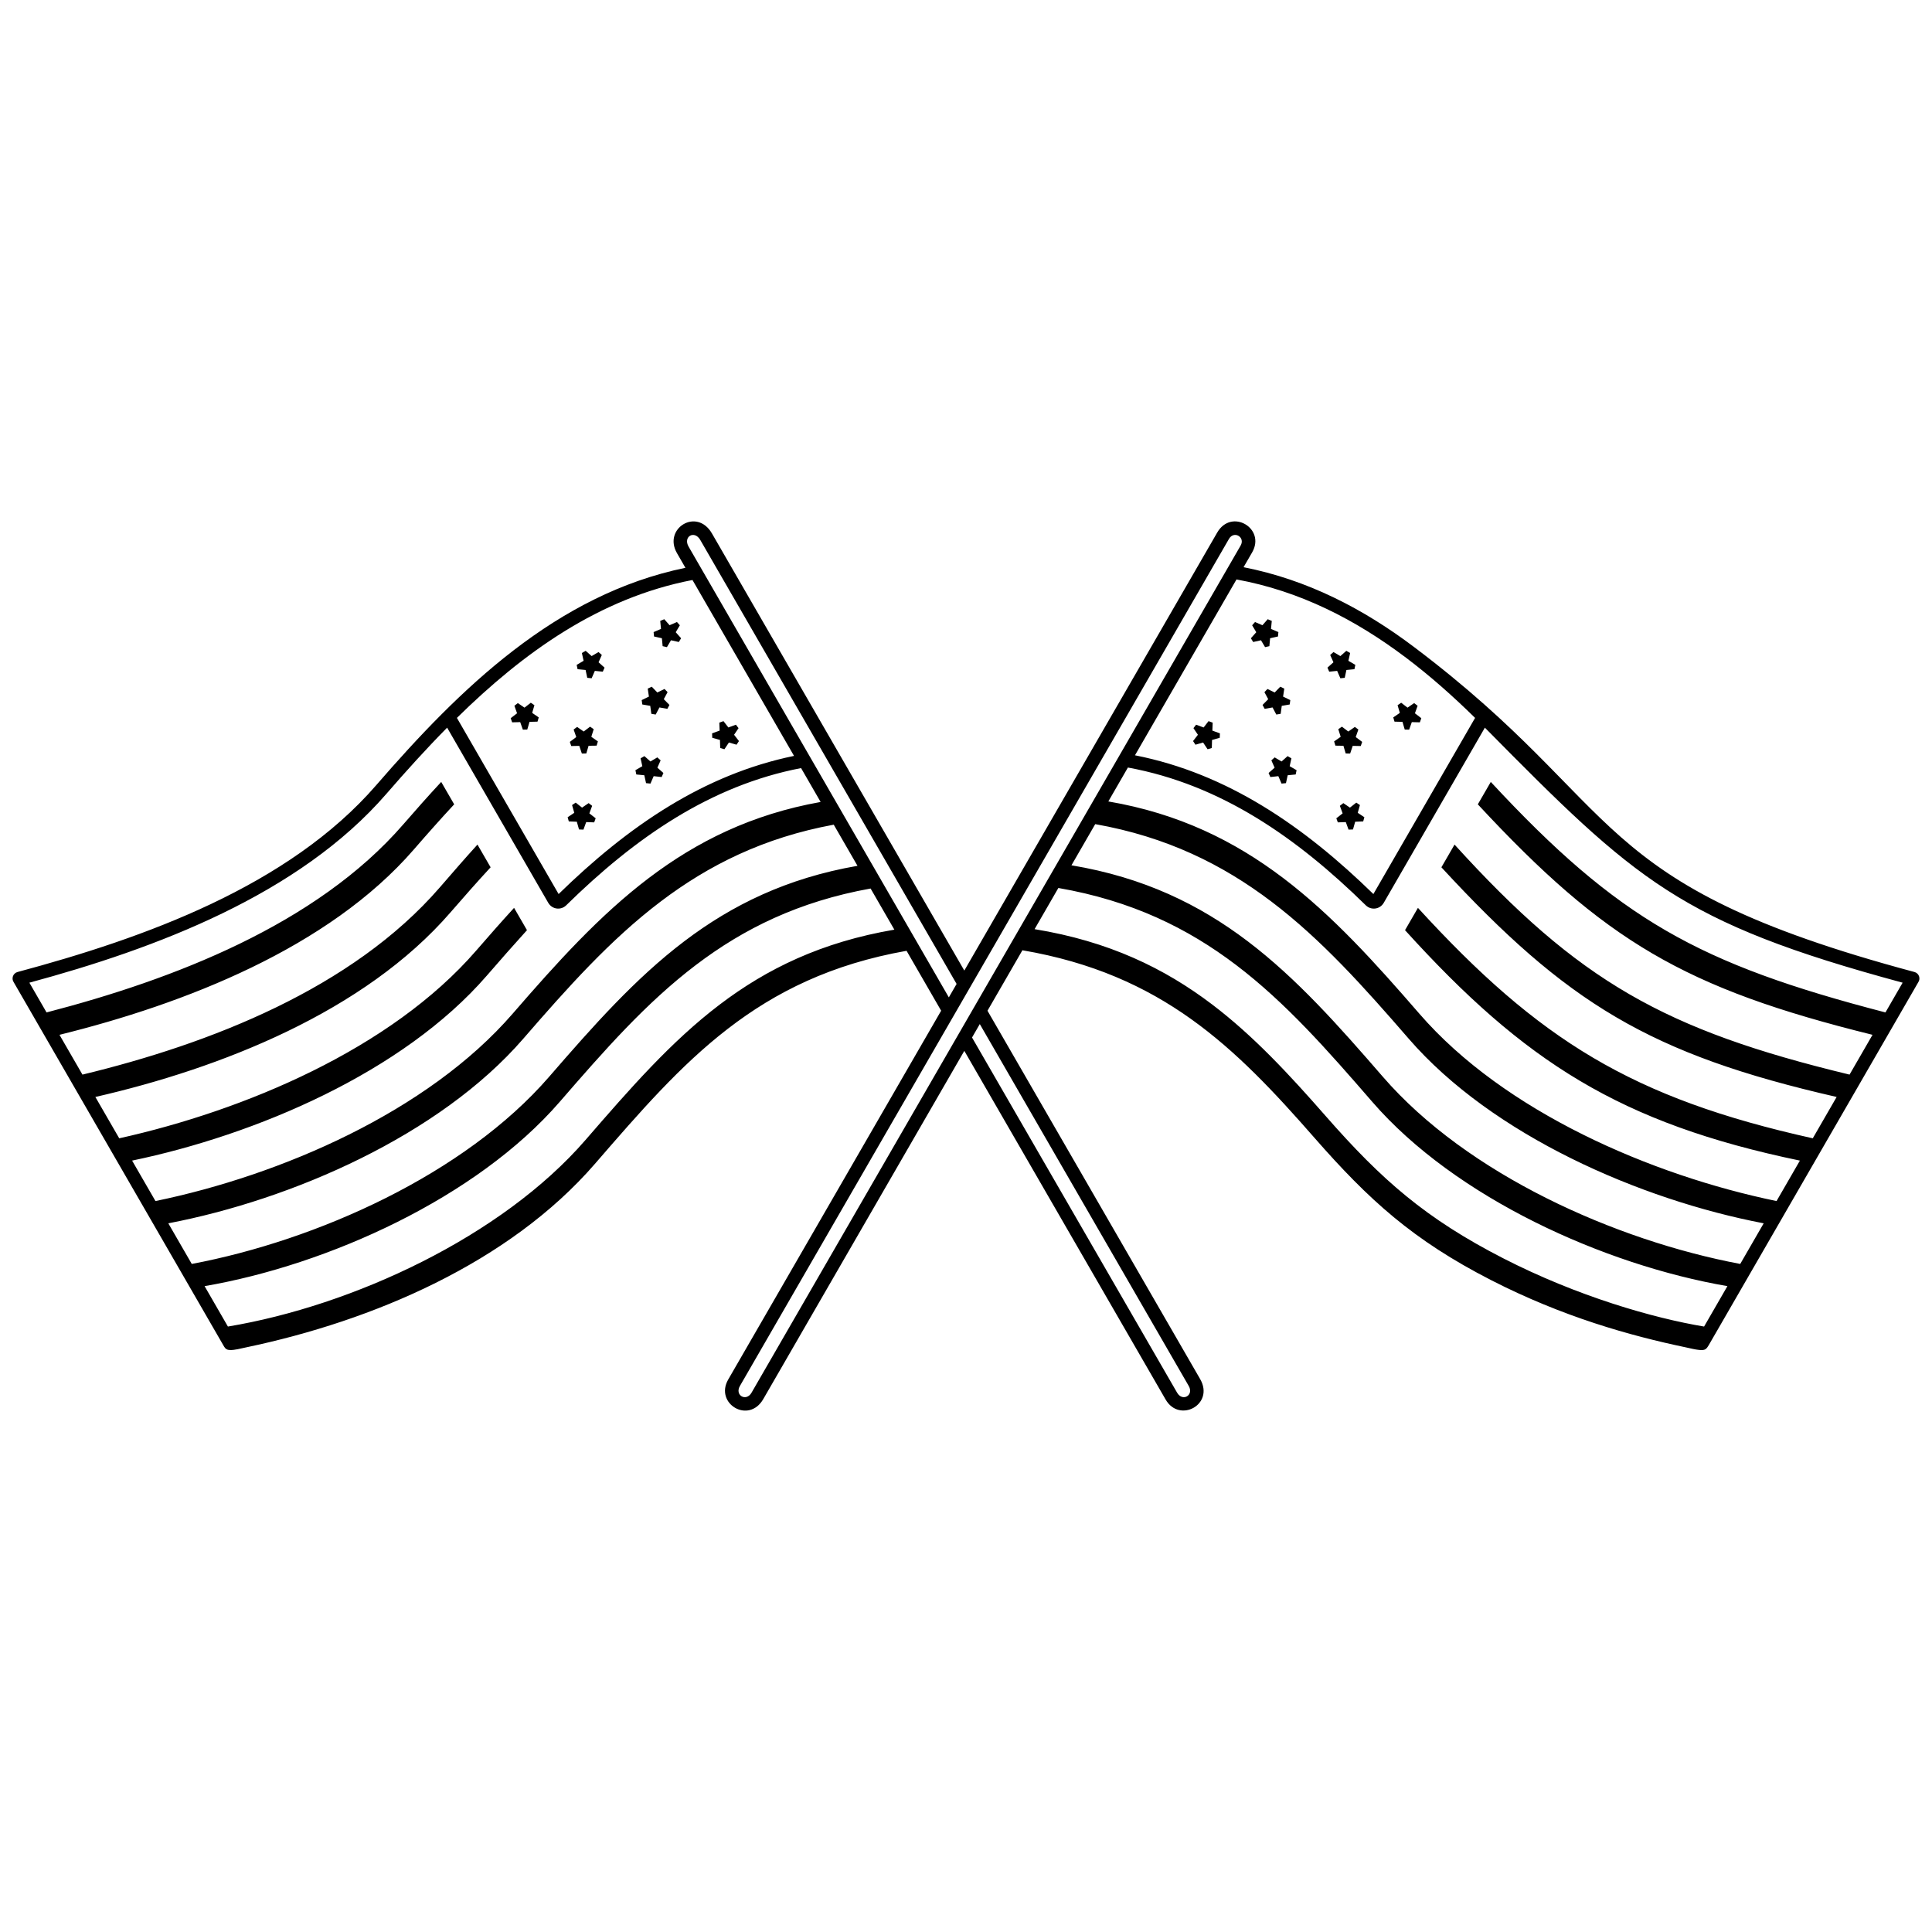 <svg height='100px' width='100px'  fill="#000000" xmlns="http://www.w3.org/2000/svg" xmlns:xlink="http://www.w3.org/1999/xlink" xmlns:xodm="http://www.corel.com/coreldraw/odm/2003" xml:space="preserve" version="1.1" style="shape-rendering:geometricPrecision;text-rendering:geometricPrecision;image-rendering:optimizeQuality;" viewBox="0 0 39370.08 39370.08" x="0px" y="0px" fill-rule="evenodd" clip-rule="evenodd"><defs><style type="text/css">
   
    .fil0 {fill:#000000;fill-rule:nonzero}
   
  </style></defs><g><path class="fil0" d="M15314.19 28381.07l9966.93 -17263.22c99.83,-172.92 -136.14,-311.52 -237.56,-135.68l-9965.5 17260.75c-110.85,192 127.78,325.8 236.13,138.15zm4179.39 -8330.59l-5223.29 -9047.01c-120.09,-208.01 -355.28,-67.67 -238.05,135.36l5303.24 9185.48 158.1 -273.83zm-314.99 545.57l-704.78 -1220.7c-3058.56,541.88 -4545.48,2257.68 -6328.11,4315.36l-22.05 25.45c-1751.85,2022.11 -4532.72,3200.8 -7103.48,3739.47 -115.39,24.18 -242.67,59.43 -333.16,54.78 -53.48,0.69 -93.17,-22.06 -119.67,-68.18l-4287.19 -7425.62c-52.94,-76.71 -14.65,-184.59 77.01,-209.09 2573.52,-689.57 5523.22,-1745.54 7310.8,-3808.87 1701.11,-1963.54 3662.88,-3885.77 6299.74,-4428.11l-172.45 -298.7c-288.95,-500.46 403.29,-937.17 713.2,-400.39l5142.31 8906.75 5153.17 -8925.55c289.71,-501.72 991.91,-87.52 713.49,401.15l-176.19 304.44c1303.14,256.5 2442.69,848.36 3474.17,1626.48 4390.1,3311.76 3459.04,4817.25 10197.49,6622.81 91.66,24.49 129.95,132.38 77.01,209.09l-4263.52 7384.64c-57.22,99.12 -80.76,118.55 -202.3,107.51 -82.48,-7.49 -182.13,-33.84 -274.2,-53.13 -1136.38,-238.11 -2503.72,-621.83 -3959.86,-1367.15 -1596.55,-817.19 -2494.53,-1634.67 -3607.92,-2906.51 -1611.89,-1841.28 -3104.74,-3332.07 -5947.73,-3817.61l-711.43 1232.22 4332.81 7504.64c299.02,517.98 -420.85,906.81 -703.03,418.03l-4101.97 -7104.81 -4096.57 7095.48c-298.36,516.78 -997.11,90.93 -714.68,-398.38l4339.07 -7515.48zm-953.52 -1651.54l-484.09 -838.47c-1462.2,263.35 -2584.55,818.04 -3558.99,1557.69 -1016.33,771.44 -1867,1740.09 -2775.23,2788.43 -1695.33,1956.87 -4721.97,3323.1 -7237.8,3756.58l475.42 823.44c2543.6,-423.79 5579.15,-1830.88 7288.01,-3803.37 903.63,-1043.03 1738.91,-2002.26 2733.43,-2757.63 962.03,-730.7 2078.02,-1274.67 3559.26,-1526.67zm-751.16 -1301.05l-484.01 -838.33c-1425.54,262.89 -2547.14,823.38 -3529.27,1567.91 -1022.98,775.5 -1892.03,1748.88 -2796.48,2792.87 -1707.57,1970.99 -4715.07,3280.94 -7234.32,3762.61l477.96 827.85c2546.78,-480.19 5559.62,-1825.73 7281.98,-3813.81 899.21,-1037.93 1751.85,-2000.96 2754.68,-2761.67 970.53,-736.21 2086.07,-1286.3 3529.46,-1537.44zm-751.18 -1301.07l-398.59 -690.38c-925.54,178.05 -1767.37,532.55 -2546.19,1006.08 -805.26,489.6 -1544.61,1107.63 -2240.22,1790.27 -108.83,106.79 -287.93,82.45 -364.46,-49.58l-0.23 0.13 -2061.54 -3570.68c-427.01,432.21 -837.8,886.77 -1237.79,1348.46 -1781.85,2056.73 -4704.35,3153.66 -7275.04,3848.14l349.98 606.17c2569.76,-667.18 5496.16,-1785.21 7270.65,-3833.44 252.86,-291.87 509.03,-580.6 771.75,-863.64l264.19 456.67c-278.73,300.15 -550.74,606.98 -818.95,916.56 -1746.22,2015.6 -4684.5,3151.65 -7224.25,3780.06l468.15 810.86c2595.09,-625.89 5497.81,-1755.15 7281.72,-3814.27 253.77,-292.92 507.26,-586.14 767.76,-873.12l267.81 462.93c-278.45,301.72 -549.75,609.5 -818.57,919.79 -1754.21,2024.83 -4682.8,3176.45 -7235.64,3760.33l486.36 842.4c2545.56,-565.31 5534.44,-1817.1 7274.91,-3826.07 253.73,-292.87 509.53,-584 771.12,-869.89l263.02 454.65c-276.15,304.78 -547.84,613.99 -817.14,924.83 -1713.21,1977.5 -4715,3248.05 -7229.57,3770.83l475.96 824.37c2550.55,-525.87 5544.3,-1815.96 7279.24,-3818.56 894.25,-1032.2 1763.91,-1998.59 2775.93,-2765.3 979.48,-742.06 2094.66,-1298.44 3499.65,-1548.63zm-542.13 -938.99l-2069.35 -3584.21c-1901.25,365.79 -3448.21,1480.58 -4800.28,2810.01l2072.37 3589.45c697.9,-681.15 1441.46,-1299.03 2253.87,-1792.97 779.14,-473.72 1620.32,-832.39 2543.38,-1022.28zm-1522.44 -677.57c2.39,54.68 4.78,109.36 6.65,162.48 -51.36,18.83 -102.73,37.65 -153.97,55.77 1.08,30.25 2.17,60.5 3.38,90.05 52.6,15.12 105.2,30.24 157.15,44.51 1.49,55.26 3.11,109.8 4.72,164.35 28.9,8.75 57.92,16.8 86.16,24.69 30.52,-45.96 60.9,-91.2 91.41,-137.17 51.83,14.98 103.65,29.97 155.48,44.96 17.06,-24.13 33.47,-49.11 49.1,-74.22 -32.58,-42.39 -65.95,-84.93 -99.19,-128.17 30.26,-44.54 60.65,-89.78 91.04,-135.04 -18.37,-23.03 -36.62,-46.77 -54.09,-70.38 -51.37,18.83 -102.74,37.65 -153.33,56.62 -33.36,-42.54 -66.6,-85.78 -99.84,-129.02 -28.27,10.43 -56.53,20.85 -84.67,30.57zm-4175.94 -343.89c18.75,51.42 36.72,102.94 54.5,153.04 -42.52,33.32 -86.62,66.85 -129.93,100.27 10.15,28.52 20.2,56.33 29.47,84.24 54.71,-1.43 110.21,-2.96 164.14,-4.28 18.75,51.42 36.72,102.94 54.6,153.76 30.19,-0.36 60.28,-1.44 89.6,-2.41 15.34,-52.3 30.69,-104.6 46.04,-156.9 54.71,-1.43 108.65,-2.75 162.58,-4.07 9,-28.15 17.02,-57.62 25.15,-86.38 -44.63,-30.51 -89.25,-61.02 -133.97,-92.24 15.34,-52.3 30.69,-104.6 46.13,-156.19 -24.46,-16.43 -48.23,-33.67 -73.56,-50.71 -42.53,33.32 -85.84,66.74 -129.15,100.17 -44.63,-30.51 -89.35,-61.73 -134.85,-92.85 -23.03,18.35 -46.84,36.81 -70.74,54.55zm1375.06 -1075.07c12.09,52.65 24.19,106.03 35.5,158.69 -47.19,28.41 -94.37,56.08 -141.57,83.04 6.46,30.3 12.92,59.15 18.58,88.01 54.46,5.51 108.91,11.01 163.36,15.8 11.31,53.38 22.62,106.77 33.93,160.15 30.78,3.46 59.98,6.2 89.18,8.94 21.84,-49.94 43.67,-99.88 65.51,-150.54 54.46,6.23 108.13,11.74 161.79,16.53 12.48,-27.51 24.18,-55.01 35.87,-82.51 -40.41,-35.91 -80.82,-72.54 -122.02,-109.16 22.63,-49.22 44.47,-99.16 66.3,-149.1 -22.19,-19.39 -44.37,-39.5 -67.35,-59.6 -46.4,27.67 -92.8,55.35 -140,82.3 -40.41,-35.91 -80.81,-71.09 -122.01,-107.72 -25.17,15.3 -51.12,30.59 -77.08,45.17zm1596.72 -654.09c5.51,54.46 11.03,108.91 15.76,163.28 -50.29,22.45 -100.41,43.46 -150.54,64.48 2.81,30.14 5.62,60.29 8.52,89.71 53.38,12.09 107.54,24.28 160.23,35.56 4.73,54.36 9.46,108.72 15.14,161.75 29.35,7.09 58.78,13.45 87.43,19.73 27.75,-46.91 55.5,-93.82 83.17,-140.02 53.47,11.37 106.85,23.46 159.44,35.46 15.65,-25.07 31.39,-50.85 46.35,-76.72 -35.74,-40.56 -73.05,-81.3 -109.48,-122.66 28.53,-46.82 56.37,-94.45 84.12,-141.36 -19.74,-21.23 -39.32,-43.89 -58.89,-66.55 -50.21,21.73 -100.42,43.46 -150.62,65.19 -35.74,-40.56 -71.39,-81.83 -107.92,-122.48 -27.62,12.02 -55.16,23.33 -82.7,34.64zm-1764.53 2213.44c18.21,51.61 36.41,103.24 53.66,153.51 -43.66,32.96 -87.32,65.93 -131.07,98.17 9.85,28.63 19.6,56.54 28.57,84.55 54.73,-0.85 109.46,-1.69 164.09,-3.26 17.51,52.43 34.94,104.14 52.44,156.57 30.98,-0.14 61.08,-0.89 90.4,-1.55 15.9,-52.14 30.93,-104.89 46.83,-157.03 54.72,-0.85 109.45,-1.69 163.39,-2.44 9.3,-28.05 17.63,-57.44 26.06,-86.11 -44.3,-30.98 -88.69,-62.68 -133.85,-94.28 16.77,-51.51 32.75,-102.93 48.65,-155.07 -24.28,-16.68 -48.65,-34.08 -73.8,-51.39 -42.88,32.87 -86.54,65.83 -130.2,98.79 -44.3,-30.98 -88.69,-62.67 -133.77,-93.56 -23.31,17.39 -47.32,35.59 -71.41,53.08zm1509.7 -833.71c8.11,54.13 17,108.31 24.31,162.39 -49.11,24.1 -98.23,48.2 -147.29,71.58 4.2,30.69 8.49,59.94 12.79,89.2 53.9,9.53 107.79,19.06 161.74,27.87 7.32,54.07 14.64,108.15 21.95,162.23 29.7,4.96 60.19,9.97 89.11,14.87 25.48,-48.18 50.96,-96.36 76.44,-144.54 53.9,9.52 107.8,19.06 160.91,28.53 14.44,-25.78 28.98,-53 42.68,-79.56 -37.63,-38.8 -76.84,-77.72 -115.21,-117.3 26.22,-47.41 51.7,-95.59 77.18,-143.77 -20.69,-20.98 -41.32,-42.68 -61.95,-64.38 -49.11,24.1 -98.23,48.2 -147.29,71.58 -37.63,-38.8 -76,-78.39 -113.58,-117.91 -27.02,13.33 -54.82,26.6 -81.79,39.21zm-1541.59 2373.11c15.46,52.51 30.18,105.79 44.8,157.63 -44.55,30.56 -89.94,60.45 -135.33,90.35 8.32,29.11 16.59,57.49 24.02,85.21 54.69,2.04 109.39,4.09 163.3,6.19 15.41,51.78 30.08,104.34 44.8,157.63 30.94,1.5 61.04,2.33 90.35,3.22 18.63,-51.22 37.2,-103.17 55.88,-153.67 53.91,2.1 108.6,4.14 162.51,6.24 10.76,-27.52 20.69,-55.71 30.67,-83.17 -42.6,-33.27 -85.2,-66.54 -128.65,-100.49 19.42,-51.27 38.04,-102.5 56.67,-153.72 -23.37,-17.94 -46.79,-36.6 -70.99,-55.21 -44.55,30.56 -89.89,61.17 -134.44,91.73 -43.39,-33.22 -86.09,-67.93 -129.53,-101.87 -24.15,16.86 -49.08,33.77 -74.06,49.95zm1396.16 -952.54c12.89,53.37 24.2,107.48 35.51,160.15 -46.4,27.67 -94.39,54.63 -140.79,81.59 6.46,29.57 12.91,58.43 18.58,87.29 54.46,5.5 108.91,11.01 162.57,15.8 12.89,53.38 24.2,107.48 35.51,160.86 29.99,2.74 59.98,5.48 89.96,8.94 21.83,-50.66 43.67,-100.6 65.5,-151.26 54.46,6.22 108.92,12.46 162.58,17.96 12.48,-28.22 24.18,-55.72 35.87,-82.5 -41.2,-35.9 -81.61,-71.81 -122.81,-108.43 22.63,-49.22 44.46,-99.16 66.3,-149.1 -22.19,-19.39 -44.37,-40.22 -67.35,-60.33 -46.4,27.68 -93.59,56.08 -140.78,83.03 -40.41,-36.63 -81.61,-72.53 -122.81,-109.15 -25.17,15.29 -51.91,30.59 -77.87,45.16zm6754.22 5689.08l4178.19 7236.83c111.24,192.69 346.8,52.98 238.43,-134.7l-4258.52 -7375.97 -158.1 273.84zm1274.82 -2208.06c1512.29,247.23 2646.01,796.19 3621.47,1537.08 837.92,636.43 1562.8,1417.56 2310.75,2271.61 1142.75,1304.84 2040.65,2090.28 3617.89,2898.94 1516.01,777.27 3061.63,1218.65 4092.79,1390.45l475.42 -823.44c-2515.83,-433.48 -5542.47,-1799.71 -7237.8,-3756.58 -908.23,-1048.34 -1758.9,-2016.99 -2775.23,-2788.43 -988.15,-750.05 -2128.37,-1309.93 -3620.88,-1568.65l-484.41 839.03zm751.28 -1301.25c1473.58,246.04 2607.15,801.31 3591.56,1548.05 1002.83,760.71 1855.47,1723.74 2754.68,2761.67 1722.36,1988.08 4735.2,3333.62 7281.98,3813.81l477.96 -827.85c-2519.24,-481.67 -5526.75,-1791.62 -7234.32,-3762.61 -904.45,-1043.98 -1773.5,-2017.37 -2796.48,-2792.87 -996.27,-755.26 -2136.04,-1321.16 -3591.03,-1579.11l-484.35 838.92zm751.3 -1301.28c1434.24,244.71 2567.79,806.51 3561.62,1559.44 1012.02,766.71 1881.69,1733.09 2775.93,2765.3 1734.94,2002.59 4728.7,3292.69 7279.24,3818.56l475.96 -824.37c-3663.61,-761.67 -5613.64,-2010.38 -8046.72,-4695.67l263.02 -454.65c2471.67,2701.28 4367.04,3878.93 8046.02,4695.95l486.36 -842.4c-3814.88,-872.52 -5498.98,-1911.34 -8054.21,-4680.12l267.81 -462.93c2531.19,2788.52 4282.35,3778.83 8049.48,4687.39l468.15 -810.86c-3830.22,-947.7 -5451.11,-1905.34 -8043.2,-4696.62l264.19 -456.67c2600.15,2801.25 4230.37,3707.38 8042.41,4697.08l349.98 -606.17c-4547.54,-1228.53 -5433.42,-2079.7 -8512.83,-5196.59l-2061.54 3570.68 -0.23 -0.13c-76.54,132.03 -255.63,156.37 -364.46,49.58 -695.61,-682.65 -1434.96,-1300.67 -2240.22,-1790.27 -796.06,-484.01 -1657.95,-843.64 -2607.76,-1017.62l-399 691.1zm542.97 -940.46c947.08,186.45 1808.21,550.41 2604.51,1034.56 812.4,493.94 1555.96,1111.82 2253.87,1792.97l2072.37 -3589.45c-448.86,-441.34 -916.11,-856.04 -1407.85,-1227 -1025.74,-773.79 -2158.51,-1357.28 -3453.98,-1594.57l-2068.93 3583.48zm1583.57 -665.29c-2.39,54.69 -4.78,109.37 -6.65,162.49 51.37,18.82 102.74,37.65 153.98,55.77 -1.09,30.25 -2.17,60.5 -3.38,90.05 -52.6,15.12 -105.2,30.24 -157.15,44.52 -1.49,55.26 -3.11,109.8 -4.72,164.34 -28.89,8.75 -57.91,16.8 -86.15,24.69 -30.52,-45.96 -60.9,-91.2 -91.42,-137.16 -51.82,14.98 -103.65,29.97 -155.47,44.95 -17.06,-24.12 -33.47,-49.11 -49.1,-74.22 32.58,-42.39 65.95,-84.93 99.19,-128.17 -30.26,-44.54 -60.65,-89.78 -91.04,-135.04 18.37,-23.03 36.62,-46.77 54.09,-70.37 51.37,18.82 102.73,37.65 153.33,56.61 33.36,-42.54 66.6,-85.77 99.84,-129.02 28.26,10.42 56.53,20.85 84.66,30.56zm4175.94 -343.89c-18.75,51.43 -36.72,102.95 -54.5,153.04 42.52,33.32 86.62,66.85 129.93,100.28 -10.15,28.52 -20.2,56.33 -29.46,84.24 -54.72,-1.43 -110.21,-2.96 -164.14,-4.28 -18.75,51.43 -36.72,102.95 -54.6,153.76 -30.19,-0.36 -60.28,-1.44 -89.59,-2.41 -15.35,-52.3 -30.69,-104.6 -46.04,-156.9 -54.71,-1.43 -108.65,-2.75 -162.58,-4.07 -9,-28.15 -17.02,-57.62 -25.15,-86.38 44.63,-30.51 89.25,-61.02 133.97,-92.24 -15.34,-52.3 -30.69,-104.6 -46.13,-156.19 24.46,-16.43 48.23,-33.67 73.56,-50.71 42.53,33.31 85.84,66.74 129.15,100.17 44.63,-30.51 89.35,-61.73 134.85,-92.85 23.03,18.36 46.84,36.81 70.74,54.55zm-1375.06 -1075.06c-12.09,52.66 -24.19,106.03 -35.5,158.69 47.19,28.41 94.37,56.08 141.57,83.04 -6.46,30.3 -12.91,59.16 -18.58,88.01 -54.46,5.51 -108.91,11.01 -163.36,15.8 -11.31,53.39 -22.62,106.77 -33.93,160.15 -30.78,3.46 -59.98,6.2 -89.18,8.94 -21.84,-49.94 -43.67,-99.88 -65.51,-150.54 -54.46,6.23 -108.13,11.74 -161.79,16.53 -12.48,-27.51 -24.18,-55.01 -35.87,-82.51 40.41,-35.91 80.82,-72.54 122.02,-109.16 -22.63,-49.22 -44.46,-99.16 -66.3,-149.1 22.18,-19.39 44.37,-39.5 67.34,-59.61 46.4,27.68 92.8,55.35 140,82.31 40.41,-35.91 80.81,-71.09 122.02,-107.72 25.16,15.3 51.12,30.59 77.07,45.17zm-1596.72 -654.09c-5.52,54.46 -11.03,108.91 -15.76,163.28 50.29,22.45 100.42,43.46 150.54,64.48 -2.81,30.14 -5.63,60.29 -8.52,89.71 -53.38,12.09 -107.54,24.27 -160.22,35.55 -4.73,54.36 -9.46,108.72 -15.15,161.75 -29.35,7.09 -58.78,13.45 -87.43,19.73 -27.75,-46.91 -55.5,-93.82 -83.17,-140.02 -53.46,11.37 -106.85,23.46 -159.44,35.46 -15.65,-25.06 -31.39,-50.85 -46.35,-76.72 35.74,-40.56 73.05,-81.3 109.48,-122.66 -28.53,-46.82 -56.37,-94.45 -84.12,-141.36 19.74,-21.23 39.32,-43.89 58.9,-66.55 50.2,21.73 100.41,43.46 150.62,65.2 35.74,-40.56 71.39,-81.83 107.91,-122.48 27.62,12.02 55.16,23.33 82.7,34.64zm1764.53 2213.44c-18.21,51.61 -36.42,103.23 -53.66,153.51 43.66,32.96 87.32,65.93 131.07,98.17 -9.85,28.63 -19.6,56.54 -28.57,84.55 -54.73,-0.85 -109.46,-1.69 -164.09,-3.26 -17.51,52.43 -34.94,104.14 -52.44,156.57 -30.98,-0.13 -61.08,-0.89 -90.4,-1.55 -15.9,-52.13 -30.93,-104.89 -46.83,-157.02 -54.72,-0.85 -109.45,-1.69 -163.39,-2.44 -9.3,-28.05 -17.63,-57.43 -26.06,-86.11 44.3,-30.98 88.69,-62.67 133.85,-94.27 -16.77,-51.51 -32.75,-102.93 -48.65,-155.06 24.28,-16.69 48.65,-34.09 73.8,-51.39 42.88,32.87 86.54,65.83 130.2,98.79 44.3,-30.98 88.69,-62.67 133.77,-93.56 23.31,17.39 47.31,35.59 71.41,53.08zm-1509.7 -833.71c-8.11,54.13 -17,108.32 -24.31,162.39 49.11,24.09 98.23,48.2 147.29,71.58 -4.19,30.69 -8.49,59.94 -12.78,89.2 -53.9,9.52 -107.8,19.06 -161.74,27.87 -7.32,54.07 -14.64,108.15 -21.96,162.23 -29.7,4.95 -60.19,9.96 -89.1,14.87 -25.48,-48.18 -50.97,-96.36 -76.45,-144.54 -53.9,9.52 -107.8,19.06 -160.91,28.53 -14.44,-25.78 -28.98,-53 -42.68,-79.56 37.63,-38.8 76.84,-77.72 115.21,-117.3 -26.22,-47.41 -51.7,-95.59 -77.18,-143.77 20.69,-20.98 41.32,-42.68 61.95,-64.37 49.11,24.09 98.23,48.2 147.29,71.58 37.63,-38.8 76,-78.39 113.59,-117.91 27.02,13.33 54.82,26.6 81.79,39.21zm1541.59 2373.12c-15.46,52.5 -30.18,105.78 -44.8,157.62 44.55,30.56 89.94,60.45 135.33,90.35 -8.32,29.1 -16.59,57.5 -24.02,85.22 -54.69,2.04 -109.39,4.08 -163.3,6.18 -15.41,51.78 -30.07,104.34 -44.8,157.63 -30.94,1.5 -61.04,2.33 -90.35,3.22 -18.63,-51.22 -37.21,-103.17 -55.89,-153.67 -53.91,2.1 -108.6,4.14 -162.51,6.24 -10.76,-27.52 -20.69,-55.7 -30.67,-83.17 42.6,-33.28 85.2,-66.55 128.65,-100.49 -19.42,-51.27 -38.04,-102.5 -56.67,-153.72 23.37,-17.94 46.78,-36.6 70.99,-55.21 44.55,30.56 89.89,61.17 134.45,91.73 43.39,-33.22 86.09,-67.93 129.53,-101.87 24.14,16.86 49.07,33.77 74.06,49.96zm-1396.15 -952.54c-12.89,53.37 -24.2,107.48 -35.51,160.14 46.4,27.67 94.39,54.63 140.79,81.59 -6.46,29.57 -12.91,58.43 -18.57,87.29 -54.46,5.51 -108.91,11.01 -162.58,15.8 -12.89,53.38 -24.2,107.48 -35.51,160.86 -29.99,2.74 -59.98,5.48 -89.96,8.94 -21.83,-50.66 -43.67,-100.6 -65.5,-151.26 -54.46,6.22 -108.92,12.46 -162.59,17.96 -12.48,-28.23 -24.17,-55.73 -35.87,-82.51 41.2,-35.9 81.61,-71.81 122.8,-108.43 -22.63,-49.22 -44.46,-99.16 -66.3,-149.1 22.19,-19.39 44.37,-40.22 67.35,-60.33 46.4,27.68 93.59,56.08 140.78,83.04 40.41,-36.63 81.61,-72.54 122.81,-109.16 25.17,15.3 51.91,30.59 77.87,45.17z"></path></g></svg>